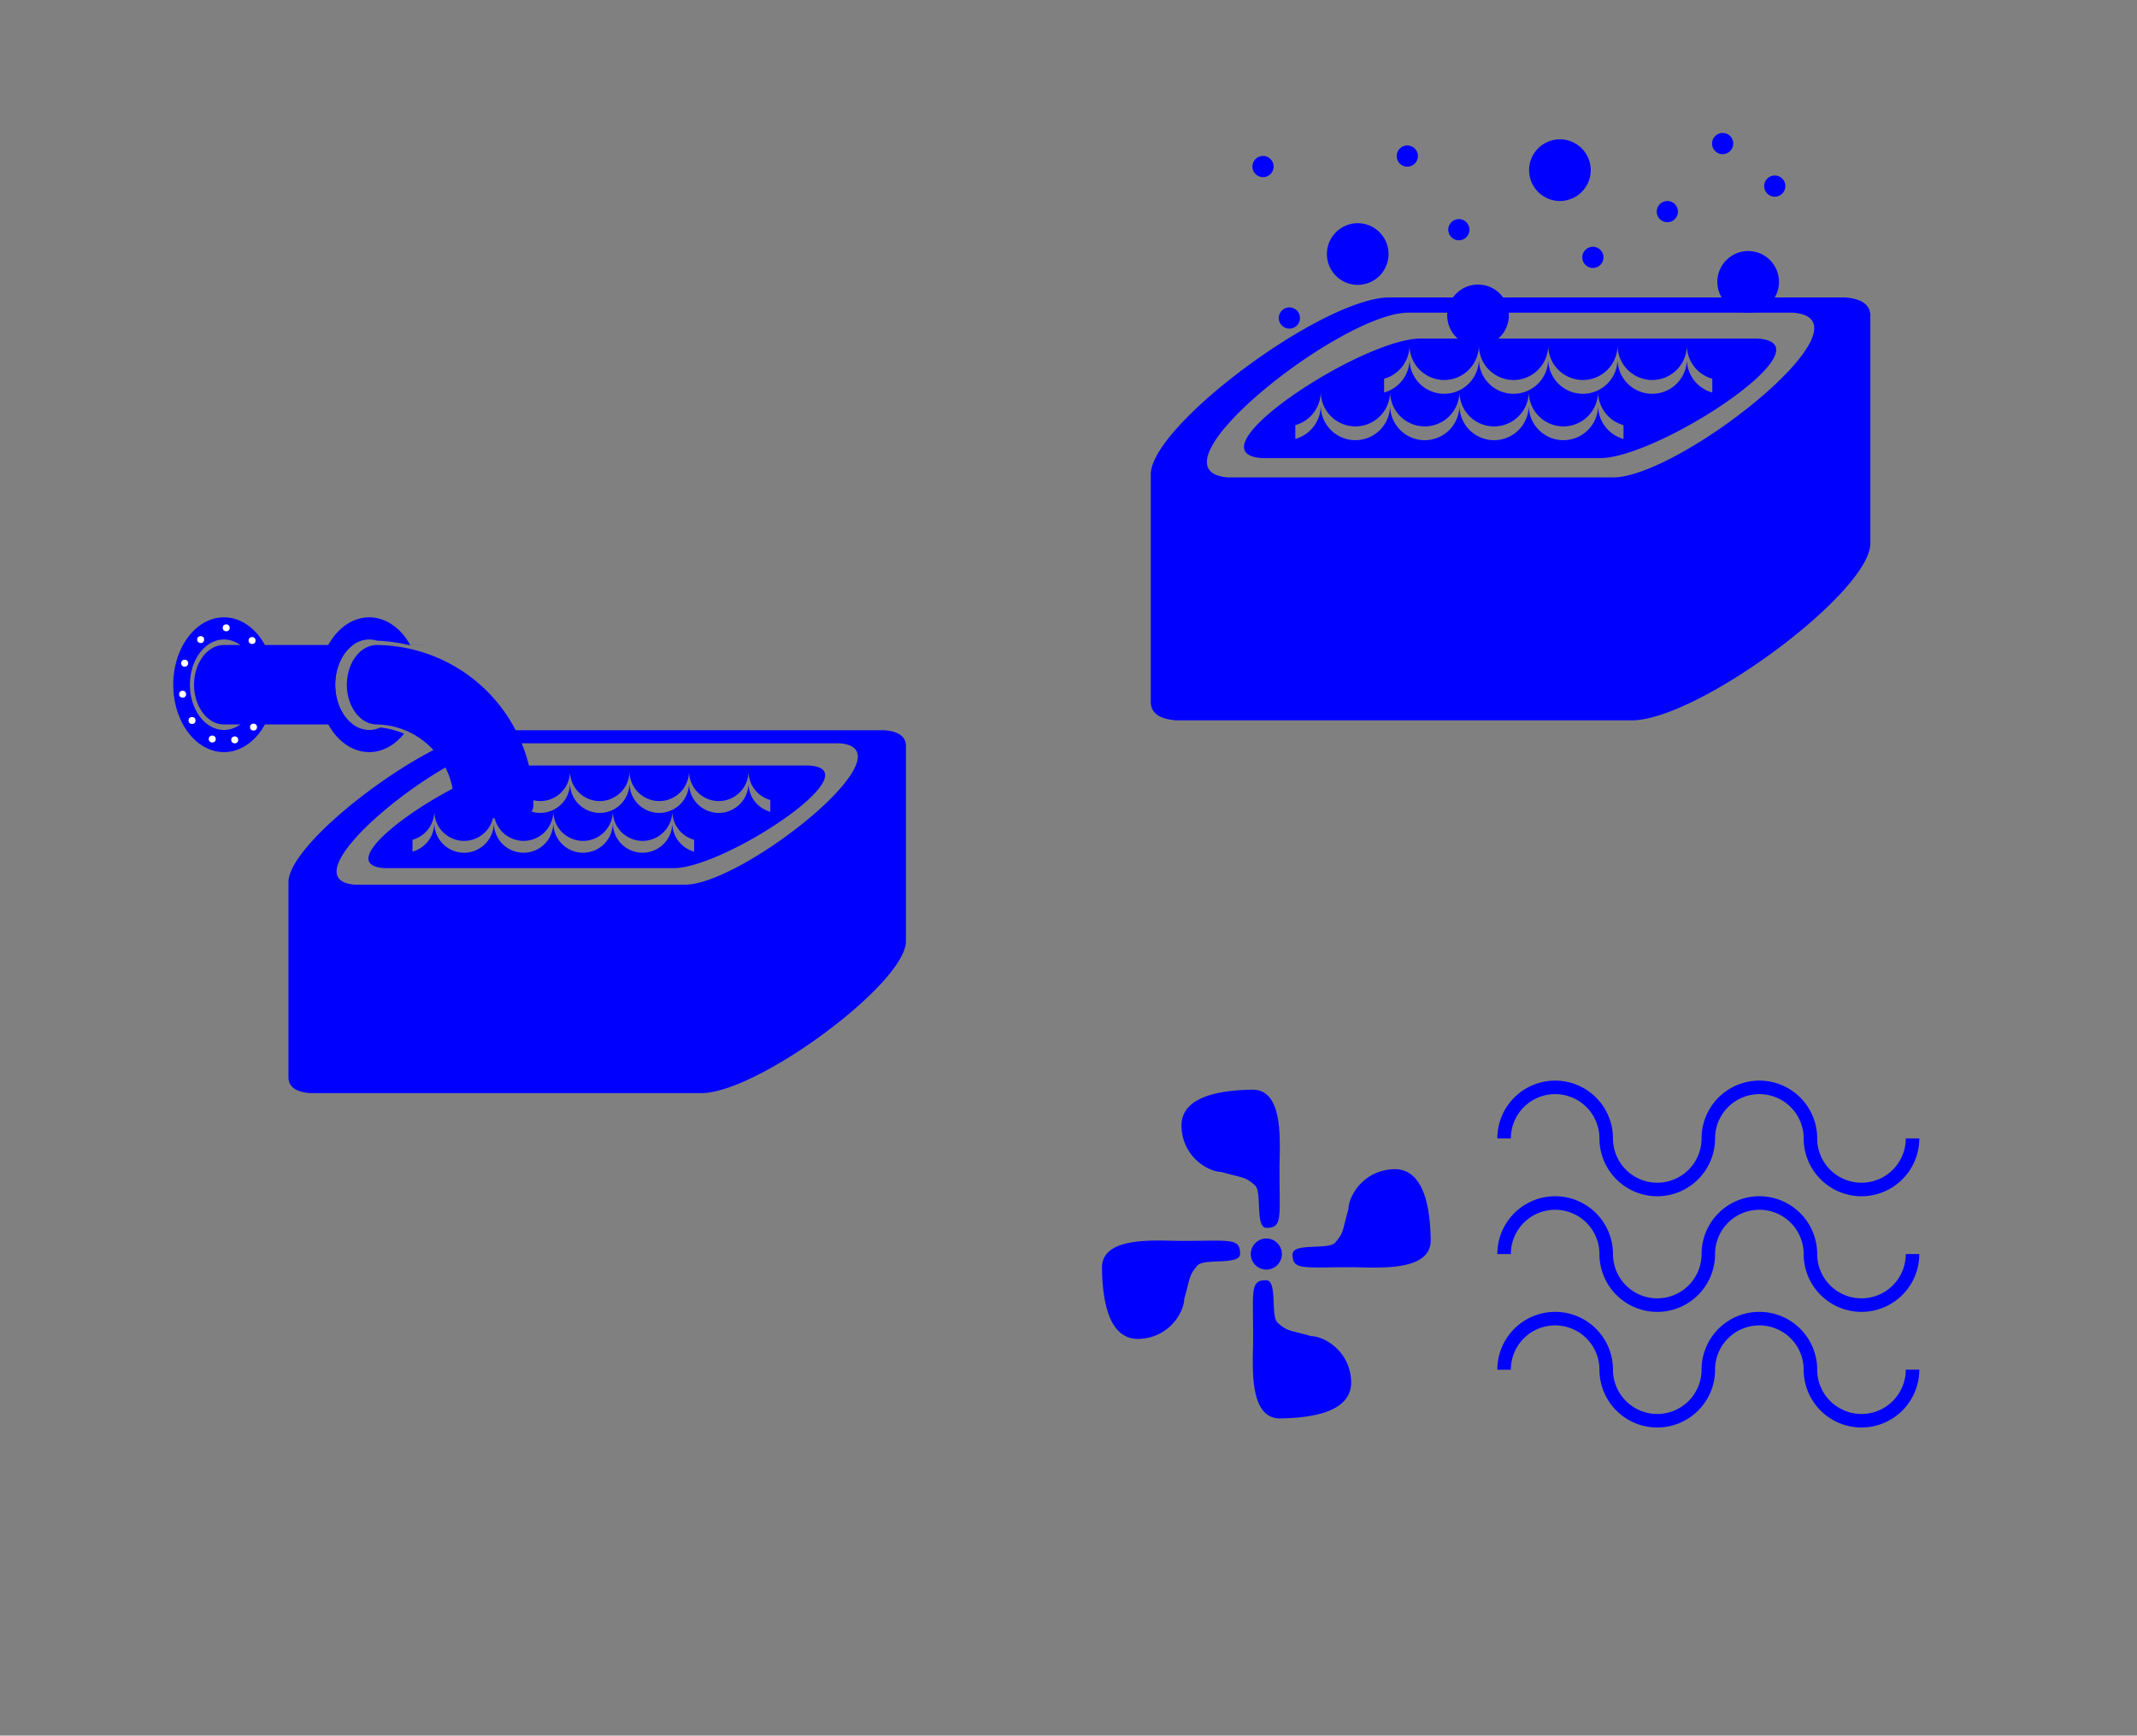 <?xml version="1.0" encoding="UTF-8" standalone="no"?>
<svg
   xmlns:dc="http://purl.org/dc/elements/1.1/"
   xmlns:cc="http://creativecommons.org/ns#"
   xmlns:rdf="http://www.w3.org/1999/02/22-rdf-syntax-ns#"
   xmlns:svg="http://www.w3.org/2000/svg"
   xmlns="http://www.w3.org/2000/svg"
   xmlns:sodipodi="http://sodipodi.sourceforge.net/DTD/sodipodi-0.dtd"
   xmlns:inkscape="http://www.inkscape.org/namespaces/inkscape"
   id="svg8"
   version="1.1"
   viewBox="0 0 173.302 140.758"
   height="532"
   width="655"
   sodipodi:docname="SezioneLavaggioL.svg"
   inkscape:version="0.92.2 (5c3e80d, 2017-08-06)">
  <rect x="0" y="0" width="173.302" height="140.758" fill="#808080" stroke="none"/>
  <sodipodi:namedview
     pagecolor="#ffffff"
     bordercolor="#666666"
     borderopacity="1"
     objecttolerance="10"
     gridtolerance="10"
     guidetolerance="10"
     inkscape:pageopacity="0"
     inkscape:pageshadow="2"
     inkscape:window-width="1920"
     inkscape:window-height="1003"
     id="namedview839"
     showgrid="false"
     inkscape:zoom="0.70710678"
     inkscape:cx="627.61959"
     inkscape:cy="269.77192"
     inkscape:window-x="-9"
     inkscape:window-y="-9"
     inkscape:window-maximized="1"
     inkscape:current-layer="svg8" />
  <defs
     id="defs2" />
  <g
     transform="matrix(1.119,0,0,1.119,11.305,-141.127)"
     id="g5361">
    <path
       inkscape:connector-curvature="0"
       style="opacity:1;fill:#0000ff;fill-opacity:1;fill-rule:nonzero;stroke:none;stroke-width:1.265;stroke-linecap:round;stroke-linejoin:round;stroke-miterlimit:4;stroke-dasharray:none;stroke-opacity:1;paint-order:markers fill stroke"
       d="m 25.548,179.043 c -4.18,0.126 -14.739,7.986 -14.744,10.998 h -6.64e-4 v 14.246 h 0.003 c 0.04,0.588 0.514,0.975 1.562,1.056 h 28.44 c 4.128,-0.125 14.48,-7.794 14.739,-10.884 h 0.006 v -14.435 h -0.011 c -0.074,-0.546 -0.551,-0.903 -1.554,-0.981 z m 1.19,0.947 H 50.743 c 5.318,0.414 -6.852,10.117 -11.124,10.246 H 15.614 c -5.318,-0.414 6.852,-10.117 11.124,-10.246 z m 0.767,1.611 c -3.744,0.094 -14.408,7.136 -9.748,7.437 H 38.793 c 3.744,-0.094 14.408,-7.136 9.748,-7.437 z m -0.61,0.419 a 2.156,2.156 0 0 0 2.156,2.156 2.156,2.156 0 0 0 2.156,-2.156 2.156,2.156 0 0 0 2.156,2.156 2.156,2.156 0 0 0 2.156,-2.156 2.156,2.156 0 0 0 2.156,2.156 2.156,2.156 0 0 0 2.156,-2.156 2.156,2.156 0 0 0 2.156,2.156 2.156,2.156 0 0 0 2.156,-2.154 2.156,2.156 0 0 0 1.581,2.076 v 0.858 a 2.156,2.156 0 0 1 -1.581,-2.076 2.156,2.156 0 0 1 -2.156,2.154 2.156,2.156 0 0 1 -2.156,-2.156 2.156,2.156 0 0 1 -2.156,2.156 2.156,2.156 0 0 1 -2.156,-2.156 2.156,2.156 0 0 1 -2.156,2.156 2.156,2.156 0 0 1 -2.156,-2.156 2.156,2.156 0 0 1 -2.156,2.156 2.156,2.156 0 0 1 -2.156,-2.156 2.156,2.156 0 0 1 -1.581,2.076 v -0.858 a 2.156,2.156 0 0 0 1.581,-2.076 z m -5.522,2.886 a 2.156,2.156 0 0 0 2.156,2.156 2.156,2.156 0 0 0 2.156,-2.156 2.156,2.156 0 0 0 2.156,2.156 2.156,2.156 0 0 0 2.156,-2.156 2.156,2.156 0 0 0 2.156,2.156 2.156,2.156 0 0 0 2.156,-2.156 2.156,2.156 0 0 0 2.156,2.156 2.156,2.156 0 0 0 2.156,-2.154 2.156,2.156 0 0 0 1.581,2.076 v 0.858 a 2.156,2.156 0 0 1 -1.581,-2.076 2.156,2.156 0 0 1 -2.156,2.154 2.156,2.156 0 0 1 -2.156,-2.156 2.156,2.156 0 0 1 -2.156,2.156 2.156,2.156 0 0 1 -2.156,-2.156 2.156,2.156 0 0 1 -2.156,2.156 2.156,2.156 0 0 1 -2.156,-2.156 2.156,2.156 0 0 1 -2.156,2.156 2.156,2.156 0 0 1 -2.156,-2.156 2.156,2.156 0 0 1 -1.581,2.076 V 186.982 a 2.156,2.156 0 0 0 1.581,-2.076 z"
       id="path5307" />
    <g
       id="g5359"
       transform="matrix(0.225,0,0,0.225,46.592,139.24)">
      <path
         inkscape:connector-curvature="0"
         style="opacity:1;fill:#0000ff;fill-opacity:1;fill-rule:nonzero;stroke:none;stroke-width:2.667;stroke-linecap:round;stroke-linejoin:round;stroke-miterlimit:4;stroke-dasharray:none;stroke-opacity:1;paint-order:markers fill stroke"
         d="m -131.057,149.447 v 0.028 a 9.628,12.796 0 0 0 -9.198,12.768 9.628,12.796 0 0 0 9.198,12.776 v 0.02 a 25.268,25.268 0 0 1 25.268,25.268 h 0.058 a 4.271,4.271 0 0 0 -0.058,0.671 4.271,4.271 0 0 0 4.272,4.272 4.271,4.271 0 0 0 4.272,-4.272 4.271,4.271 0 0 0 -0.056,-0.671 h 0.114 a 4.271,4.271 0 0 0 -0.058,0.671 4.271,4.271 0 0 0 4.272,4.272 4.271,4.271 0 0 0 4.271,-4.272 4.271,4.271 0 0 0 -0.055,-0.671 h 0.114 a 4.271,4.271 0 0 0 -0.058,0.671 4.271,4.271 0 0 0 4.272,4.272 4.271,4.271 0 0 0 4.272,-4.272 4.271,4.271 0 0 0 -0.055,-0.671 h 0.055 a 50.897,50.879 0 0 0 -50.53,-50.847 h 16.037 v -0.013 h -15.974 a 9.628,12.796 0 0 0 -0.149,0.01 50.897,50.879 0 0 0 -0.281,-0.01 z"
         id="path5309" />
      <path
         inkscape:connector-curvature="0"
         style="opacity:1;fill:#0000ff;fill-opacity:1;fill-rule:nonzero;stroke:none;stroke-width:4.524;stroke-linecap:round;stroke-linejoin:round;stroke-miterlimit:4;stroke-dasharray:none;stroke-opacity:1;paint-order:markers fill stroke"
         d="m -179.84,140.535 a 16.333,21.708 0 0 0 -16.333,21.708 16.333,21.708 0 0 0 16.333,21.708 16.333,21.708 0 0 0 16.333,-21.708 16.333,21.708 0 0 0 -16.333,-21.708 z m 0,7.134 a 10.965,14.574 0 0 1 10.965,14.574 10.965,14.574 0 0 1 -10.965,14.574 10.965,14.574 0 0 1 -10.965,-14.574 10.965,14.574 0 0 1 10.965,-14.574 z"
         id="path5311" />
      <path
         inkscape:connector-curvature="0"
         style="opacity:1;fill:#0000ff;fill-opacity:1;fill-rule:nonzero;stroke:none;stroke-width:2.667;stroke-linecap:round;stroke-linejoin:round;stroke-miterlimit:4;stroke-dasharray:none;stroke-opacity:1;paint-order:markers fill stroke"
         d="m -139.219,174.279 a 10.965,14.574 0 0 0 0.924,0.753 10.965,14.574 0 0 0 0.01,0.006 10.965,14.574 0 0 1 -0.934,-0.76 z"
         id="path5313" />
      <path
         inkscape:connector-curvature="0"
         style="opacity:1;fill:#0000ff;fill-opacity:1;fill-rule:nonzero;stroke:none;stroke-width:2.667;stroke-linecap:round;stroke-linejoin:round;stroke-miterlimit:4;stroke-dasharray:none;stroke-opacity:1;paint-order:markers fill stroke"
         d="m -140.092,173.399 a 10.965,14.574 0 0 0 0.864,0.872 10.965,14.574 0 0 0 0.01,0.008 10.965,14.574 0 0 1 -0.873,-0.88 z"
         id="path5315" />
      <path
         inkscape:connector-curvature="0"
         style="opacity:1;fill:#0000ff;fill-opacity:1;fill-rule:nonzero;stroke:none;stroke-width:2.667;stroke-linecap:round;stroke-linejoin:round;stroke-miterlimit:4;stroke-dasharray:none;stroke-opacity:1;paint-order:markers fill stroke"
         d="m -140.862,172.448 a 10.965,14.574 0 0 0 0.761,0.942 10.965,14.574 0 0 0 0.009,0.009 10.965,14.574 0 0 1 -0.77,-0.951 z"
         id="path5317" />
      <path
         inkscape:connector-curvature="0"
         style="opacity:1;fill:#0000ff;fill-opacity:1;fill-rule:nonzero;stroke:none;stroke-width:2.667;stroke-linecap:round;stroke-linejoin:round;stroke-miterlimit:4;stroke-dasharray:none;stroke-opacity:1;paint-order:markers fill stroke"
         d="m -141.503,171.488 a 10.965,14.574 0 0 0 0.6,0.908 10.965,14.574 0 0 0 0.008,0.01 10.965,14.574 0 0 1 -0.608,-0.918 z"
         id="path5319" />
      <path
         inkscape:connector-curvature="0"
         style="opacity:1;fill:#0000ff;fill-opacity:1;fill-rule:nonzero;stroke:none;stroke-width:2.667;stroke-linecap:round;stroke-linejoin:round;stroke-miterlimit:4;stroke-dasharray:none;stroke-opacity:1;paint-order:markers fill stroke"
         d="m -142.068,170.482 a 10.965,14.574 0 0 0 0.441,0.82 10.965,14.574 0 0 0 0.006,0.009 10.965,14.574 0 0 1 -0.448,-0.829 z"
         id="path5321" />
      <path
         inkscape:connector-curvature="0"
         style="opacity:1;fill:#0000ff;fill-opacity:1;fill-rule:nonzero;stroke:none;stroke-width:2.667;stroke-linecap:round;stroke-linejoin:round;stroke-miterlimit:4;stroke-dasharray:none;stroke-opacity:1;paint-order:markers fill stroke"
         d="m -142.804,168.866 a 10.965,14.574 0 0 0 0.54,1.251 10.965,14.574 0 0 0 0.004,0.008 10.965,14.574 0 0 1 -0.544,-1.258 z"
         id="path5323" />
      <path
         inkscape:connector-curvature="0"
         style="opacity:1;fill:#0000ff;fill-opacity:1;fill-rule:nonzero;stroke:none;stroke-width:2.667;stroke-linecap:round;stroke-linejoin:round;stroke-miterlimit:4;stroke-dasharray:none;stroke-opacity:1;paint-order:markers fill stroke"
         d="m -143.12,167.931 a 10.965,14.574 0 0 0 0.311,0.922 10.965,14.574 0 0 0 0.006,0.013 10.965,14.574 0 0 1 -0.316,-0.935 z"
         id="path5325" />
      <path
         inkscape:connector-curvature="0"
         style="opacity:1;fill:#0000ff;fill-opacity:1;fill-rule:nonzero;stroke:none;stroke-width:2.667;stroke-linecap:round;stroke-linejoin:round;stroke-miterlimit:4;stroke-dasharray:none;stroke-opacity:1;paint-order:markers fill stroke"
         d="m -143.47,166.676 a 10.965,14.574 0 0 0 0.212,0.848 10.965,14.574 0 0 0 0.003,0.007 10.965,14.574 0 0 1 -0.215,-0.855 z"
         id="path5327" />
      <path
         inkscape:connector-curvature="0"
         style="opacity:1;fill:#0000ff;fill-opacity:1;fill-rule:nonzero;stroke:none;stroke-width:2.667;stroke-linecap:round;stroke-linejoin:round;stroke-miterlimit:4;stroke-dasharray:none;stroke-opacity:1;paint-order:markers fill stroke"
         d="m -143.761,165.208 a 10.965,14.574 0 0 0 0.158,0.934 10.965,14.574 0 0 0 0.002,0.009 10.965,14.574 0 0 1 -0.16,-0.943 z"
         id="path5329" />
      <path
         inkscape:connector-curvature="0"
         style="opacity:1;fill:#0000ff;fill-opacity:1;fill-rule:nonzero;stroke:none;stroke-width:2.667;stroke-linecap:round;stroke-linejoin:round;stroke-miterlimit:4;stroke-dasharray:none;stroke-opacity:1;paint-order:markers fill stroke"
         d="m -143.937,163.695 a 10.965,14.574 0 0 0 0.094,1.025 10.965,14.574 0 0 0 0.002,0.01 10.965,14.574 0 0 1 -0.096,-1.035 z"
         id="path5331" />
      <path
         inkscape:connector-curvature="0"
         style="opacity:1;fill:#0000ff;fill-opacity:1;fill-rule:nonzero;stroke:none;stroke-width:2.667;stroke-linecap:round;stroke-linejoin:round;stroke-miterlimit:4;stroke-dasharray:none;stroke-opacity:1;paint-order:markers fill stroke"
         d="m -144.002,162.243 a 10.965,14.574 0 0 0 0.027,1.031 10.965,14.574 0 0 0 0.001,0.01 10.965,14.574 0 0 1 -0.028,-1.041 z"
         id="path5333" />
      <path
         inkscape:connector-curvature="0"
         style="opacity:1;fill:#0000ff;fill-opacity:1;fill-rule:nonzero;stroke:none;stroke-width:2.667;stroke-linecap:round;stroke-linejoin:round;stroke-miterlimit:4;stroke-dasharray:none;stroke-opacity:1;paint-order:markers fill stroke"
         d="m -138.282,149.462 a 10.965,14.574 0 0 0 -0.68,0.518 10.965,14.574 0 0 0 -0.891,0.847 10.965,14.574 0 0 0 -0.823,0.961 10.965,14.574 0 0 0 -0.747,1.066 10.965,14.574 0 0 0 -0.664,1.16 10.965,14.574 0 0 0 -0.573,1.242 10.965,14.574 0 0 0 -0.477,1.312 10.965,14.574 0 0 0 -0.376,1.368 10.965,14.574 0 0 0 -0.271,1.411 10.965,14.574 0 0 0 -0.164,1.441 10.965,14.574 0 0 0 -0.055,1.455 10.965,14.574 0 0 1 5.72,-12.781 z"
         id="path5335" />
      <path
         inkscape:connector-curvature="0"
         style="opacity:1;fill:#0000ff;fill-opacity:1;fill-rule:nonzero;stroke:none;stroke-width:2.667;stroke-linecap:round;stroke-linejoin:round;stroke-miterlimit:4;stroke-dasharray:none;stroke-opacity:1;paint-order:markers fill stroke"
         d="m -138.263,149.447 h -41.576 a 9.628,12.796 0 0 0 -9.628,12.796 9.628,12.796 0 0 0 9.628,12.796 h 41.556 a 10.965,14.574 0 0 1 -5.2e-4,-5.3e-4 10.965,14.574 0 0 1 -0.01,-0.006 10.965,14.574 0 0 1 -0.924,-0.753 10.965,14.574 0 0 1 -0.01,-0.008 10.965,14.574 0 0 1 -0.864,-0.872 10.965,14.574 0 0 1 -0.009,-0.009 10.965,14.574 0 0 1 -0.761,-0.942 10.965,14.574 0 0 1 -0.034,-0.042 10.965,14.574 0 0 1 -0.008,-0.01 10.965,14.574 0 0 1 -0.6,-0.908 10.965,14.574 0 0 1 -0.117,-0.177 10.965,14.574 0 0 1 -0.006,-0.009 10.965,14.574 0 0 1 -0.441,-0.82 10.965,14.574 0 0 1 -0.192,-0.357 10.965,14.574 0 0 1 -0.004,-0.008 10.965,14.574 0 0 1 -0.54,-1.251 10.965,14.574 0 0 1 -0.006,-0.013 10.965,14.574 0 0 1 -0.311,-0.922 10.965,14.574 0 0 1 -0.134,-0.4 10.965,14.574 0 0 1 -0.003,-0.007 10.965,14.574 0 0 1 -0.212,-0.848 10.965,14.574 0 0 1 -0.131,-0.525 10.965,14.574 0 0 1 -0.002,-0.009 10.965,14.574 0 0 1 -0.158,-0.934 10.965,14.574 0 0 1 -0.081,-0.478 10.965,14.574 0 0 1 -0.002,-0.01 10.965,14.574 0 0 1 -0.094,-1.025 10.965,14.574 0 0 1 -0.037,-0.411 10.965,14.574 0 0 1 -0.001,-0.01 10.965,14.574 0 0 1 -0.027,-1.031 10.965,14.574 0 0 1 0.055,-1.455 10.965,14.574 0 0 1 0.164,-1.441 10.965,14.574 0 0 1 0.271,-1.411 10.965,14.574 0 0 1 0.376,-1.368 10.965,14.574 0 0 1 0.477,-1.312 10.965,14.574 0 0 1 0.573,-1.242 10.965,14.574 0 0 1 0.664,-1.16 10.965,14.574 0 0 1 0.747,-1.066 10.965,14.574 0 0 1 0.823,-0.961 10.965,14.574 0 0 1 0.891,-0.847 10.965,14.574 0 0 1 0.68,-0.518 10.965,14.574 0 0 1 0.019,-0.015 z"
         id="path5337" />
      <path
         inkscape:connector-curvature="0"
         style="opacity:1;fill:#0000ff;fill-opacity:1;fill-rule:nonzero;stroke:none;stroke-width:4.524;stroke-linecap:round;stroke-linejoin:round;stroke-miterlimit:4;stroke-dasharray:none;stroke-opacity:1;paint-order:markers fill stroke"
         d="m -133.037,140.535 a 16.333,21.708 0 0 0 -16.333,21.708 16.333,21.708 0 0 0 16.333,21.708 16.333,21.708 0 0 0 11.207,-5.952 27.493,27.493 0 0 0 -7.667,-1.981 10.965,14.574 0 0 1 -3.539,0.799 10.965,14.574 0 0 1 -10.965,-14.574 10.965,14.574 0 0 1 10.965,-14.574 10.965,14.574 0 0 1 2.284,0.326 h 10.024 a 16.333,21.708 0 0 0 -12.308,-7.46 z m 2.325,7.474 a 10.965,14.574 0 0 1 0.178,0.06 55.379,55.359 0 0 1 10.728,1.48 16.333,21.708 0 0 0 -0.913,-1.54 z"
         id="path5339" />
      <circle
         style="opacity:1;fill:#ffffff;fill-opacity:1;fill-rule:nonzero;stroke:none;stroke-width:4;stroke-linecap:round;stroke-linejoin:round;stroke-miterlimit:4;stroke-dasharray:none;stroke-opacity:1;paint-order:markers fill stroke"
         id="circle5341"
         cx="-179.112"
         cy="143.909"
         r="1.124" />
      <circle
         r="1.124"
         cy="147.7"
         cx="-187.346"
         id="circle5343"
         style="opacity:1;fill:#ffffff;fill-opacity:1;fill-rule:nonzero;stroke:none;stroke-width:4;stroke-linecap:round;stroke-linejoin:round;stroke-miterlimit:4;stroke-dasharray:none;stroke-opacity:1;paint-order:markers fill stroke" />
      <circle
         style="opacity:1;fill:#ffffff;fill-opacity:1;fill-rule:nonzero;stroke:none;stroke-width:4;stroke-linecap:round;stroke-linejoin:round;stroke-miterlimit:4;stroke-dasharray:none;stroke-opacity:1;paint-order:markers fill stroke"
         id="circle5345"
         cx="-192.496"
         cy="155.308"
         r="1.124" />
      <circle
         r="1.124"
         cy="165.301"
         cx="-193.157"
         id="circle5347"
         style="opacity:1;fill:#ffffff;fill-opacity:1;fill-rule:nonzero;stroke:none;stroke-width:4;stroke-linecap:round;stroke-linejoin:round;stroke-miterlimit:4;stroke-dasharray:none;stroke-opacity:1;paint-order:markers fill stroke" />
      <circle
         style="opacity:1;fill:#ffffff;fill-opacity:1;fill-rule:nonzero;stroke:none;stroke-width:4;stroke-linecap:round;stroke-linejoin:round;stroke-miterlimit:4;stroke-dasharray:none;stroke-opacity:1;paint-order:markers fill stroke"
         id="circle5349"
         cx="-190.121"
         cy="173.761"
         r="1.124" />
      <circle
         r="1.124"
         cy="179.737"
         cx="-183.607"
         id="circle5351"
         style="opacity:1;fill:#ffffff;fill-opacity:1;fill-rule:nonzero;stroke:none;stroke-width:4;stroke-linecap:round;stroke-linejoin:round;stroke-miterlimit:4;stroke-dasharray:none;stroke-opacity:1;paint-order:markers fill stroke" />
      <circle
         style="opacity:1;fill:#ffffff;fill-opacity:1;fill-rule:nonzero;stroke:none;stroke-width:4;stroke-linecap:round;stroke-linejoin:round;stroke-miterlimit:4;stroke-dasharray:none;stroke-opacity:1;paint-order:markers fill stroke"
         id="circle5353"
         cx="-176.37"
         cy="180.008"
         r="1.124" />
      <circle
         r="1.124"
         cy="148.01"
         cx="-170.777"
         id="circle5355"
         style="opacity:1;fill:#ffffff;fill-opacity:1;fill-rule:nonzero;stroke:none;stroke-width:4;stroke-linecap:round;stroke-linejoin:round;stroke-miterlimit:4;stroke-dasharray:none;stroke-opacity:1;paint-order:markers fill stroke" />
      <circle
         style="opacity:1;fill:#ffffff;fill-opacity:1;fill-rule:nonzero;stroke:none;stroke-width:4;stroke-linecap:round;stroke-linejoin:round;stroke-miterlimit:4;stroke-dasharray:none;stroke-opacity:1;paint-order:markers fill stroke"
         id="circle5357"
         cx="-170.316"
         cy="175.898"
         r="1.124" />
    </g>
  </g>
  <g
     transform="matrix(1.304,0,0,1.304,83.721,-260.41)"
     id="g5389">
    <path
       inkscape:connector-curvature="0"
       id="path5363"
       d="m 22.109,218.201 c -4.18,0.126 -14.739,7.986 -14.744,10.998 h -6.64e-4 V 243.445 h 0.003 c 0.04,0.588 0.514,0.975 1.562,1.056 H 37.369 c 4.128,-0.125 14.48,-7.794 14.739,-10.884 h 0.006 v -14.435 h -0.011 c -0.074,-0.546 -0.551,-0.903 -1.554,-0.981 z m 1.19,0.947 h 24.005 c 5.318,0.414 -6.852,10.117 -11.124,10.246 H 12.175 c -5.318,-0.414 6.852,-10.117 11.124,-10.246 z m 0.767,1.611 c -3.744,0.094 -14.408,7.136 -9.748,7.437 h 21.035 c 3.744,-0.094 14.408,-7.136 9.748,-7.437 z m -0.61,0.419 a 2.156,2.156 0 0 0 2.156,2.156 2.156,2.156 0 0 0 2.156,-2.156 2.156,2.156 0 0 0 2.156,2.156 2.156,2.156 0 0 0 2.156,-2.156 2.156,2.156 0 0 0 2.156,2.156 2.156,2.156 0 0 0 2.156,-2.156 2.156,2.156 0 0 0 2.156,2.156 2.156,2.156 0 0 0 2.156,-2.154 2.156,2.156 0 0 0 1.581,2.076 v 0.858 a 2.156,2.156 0 0 1 -1.581,-2.076 2.156,2.156 0 0 1 -2.156,2.154 2.156,2.156 0 0 1 -2.156,-2.156 2.156,2.156 0 0 1 -2.156,2.156 2.156,2.156 0 0 1 -2.156,-2.156 2.156,2.156 0 0 1 -2.156,2.156 2.156,2.156 0 0 1 -2.156,-2.156 2.156,2.156 0 0 1 -2.156,2.156 2.156,2.156 0 0 1 -2.156,-2.156 2.156,2.156 0 0 1 -1.581,2.076 v -0.858 a 2.156,2.156 0 0 0 1.581,-2.076 z m -5.522,2.886 a 2.156,2.156 0 0 0 2.156,2.156 2.156,2.156 0 0 0 2.156,-2.156 2.156,2.156 0 0 0 2.156,2.156 2.156,2.156 0 0 0 2.156,-2.156 2.156,2.156 0 0 0 2.156,2.156 2.156,2.156 0 0 0 2.156,-2.156 2.156,2.156 0 0 0 2.156,2.156 2.156,2.156 0 0 0 2.156,-2.154 2.156,2.156 0 0 0 1.581,2.076 v 0.858 a 2.156,2.156 0 0 1 -1.581,-2.076 2.156,2.156 0 0 1 -2.156,2.154 2.156,2.156 0 0 1 -2.156,-2.156 2.156,2.156 0 0 1 -2.156,2.156 2.156,2.156 0 0 1 -2.156,-2.156 2.156,2.156 0 0 1 -2.156,2.156 2.156,2.156 0 0 1 -2.156,-2.156 2.156,2.156 0 0 1 -2.156,2.156 2.156,2.156 0 0 1 -2.156,-2.156 2.156,2.156 0 0 1 -1.581,2.076 v -0.858 a 2.156,2.156 0 0 0 1.581,-2.076 z"
       style="opacity:1;fill:#0000ff;fill-opacity:1;fill-rule:nonzero;stroke:none;stroke-width:1.265;stroke-linecap:round;stroke-linejoin:round;stroke-miterlimit:4;stroke-dasharray:none;stroke-opacity:1;paint-order:markers fill stroke" />
    <circle
       style="opacity:1;fill:#0000ff;fill-opacity:1;fill-rule:nonzero;stroke:none;stroke-width:4;stroke-linecap:round;stroke-linejoin:round;stroke-miterlimit:4;stroke-dasharray:none;stroke-opacity:1;paint-order:markers fill stroke"
       id="circle5365"
       cx="27.715"
       cy="219.315"
       r="1.918" />
    <circle
       style="opacity:1;fill:#0000ff;fill-opacity:1;fill-rule:nonzero;stroke:none;stroke-width:4;stroke-linecap:round;stroke-linejoin:round;stroke-miterlimit:4;stroke-dasharray:none;stroke-opacity:1;paint-order:markers fill stroke"
       id="circle5367"
       cx="44.516"
       cy="217.231"
       r="1.918" />
    <circle
       r="0.661"
       cy="215.707"
       cx="34.859"
       id="circle5369"
       style="opacity:1;fill:#0000ff;fill-opacity:1;fill-rule:nonzero;stroke:none;stroke-width:1.379;stroke-linecap:round;stroke-linejoin:round;stroke-miterlimit:4;stroke-dasharray:none;stroke-opacity:1;paint-order:markers fill stroke" />
    <circle
       style="opacity:1;fill:#0000ff;fill-opacity:1;fill-rule:nonzero;stroke:none;stroke-width:1.379;stroke-linecap:round;stroke-linejoin:round;stroke-miterlimit:4;stroke-dasharray:none;stroke-opacity:1;paint-order:markers fill stroke"
       id="circle5371"
       cx="23.317"
       cy="209.407"
       r="0.661" />
    <circle
       r="1.918"
       cy="210.283"
       cx="32.808"
       id="circle5373"
       style="opacity:1;fill:#0000ff;fill-opacity:1;fill-rule:nonzero;stroke:none;stroke-width:4;stroke-linecap:round;stroke-linejoin:round;stroke-miterlimit:4;stroke-dasharray:none;stroke-opacity:1;paint-order:markers fill stroke" />
    <circle
       style="opacity:1;fill:#0000ff;fill-opacity:1;fill-rule:nonzero;stroke:none;stroke-width:1.379;stroke-linecap:round;stroke-linejoin:round;stroke-miterlimit:4;stroke-dasharray:none;stroke-opacity:1;paint-order:markers fill stroke"
       id="circle5375"
       cx="15.984"
       cy="219.479"
       r="0.661" />
    <circle
       style="opacity:1;fill:#0000ff;fill-opacity:1;fill-rule:nonzero;stroke:none;stroke-width:1.379;stroke-linecap:round;stroke-linejoin:round;stroke-miterlimit:4;stroke-dasharray:none;stroke-opacity:1;paint-order:markers fill stroke"
       id="circle5377"
       cx="26.524"
       cy="213.987"
       r="0.661" />
    <circle
       r="0.661"
       cy="210.059"
       cx="14.344"
       id="circle5379"
       style="opacity:1;fill:#0000ff;fill-opacity:1;fill-rule:nonzero;stroke:none;stroke-width:1.379;stroke-linecap:round;stroke-linejoin:round;stroke-miterlimit:4;stroke-dasharray:none;stroke-opacity:1;paint-order:markers fill stroke" />
    <circle
       style="opacity:1;fill:#0000ff;fill-opacity:1;fill-rule:nonzero;stroke:none;stroke-width:1.379;stroke-linecap:round;stroke-linejoin:round;stroke-miterlimit:4;stroke-dasharray:none;stroke-opacity:1;paint-order:markers fill stroke"
       id="circle5381"
       cx="39.489"
       cy="212.862"
       r="0.661" />
    <circle
       r="0.661"
       cy="208.629"
       cx="42.929"
       id="circle5383"
       style="opacity:1;fill:#0000ff;fill-opacity:1;fill-rule:nonzero;stroke:none;stroke-width:1.379;stroke-linecap:round;stroke-linejoin:round;stroke-miterlimit:4;stroke-dasharray:none;stroke-opacity:1;paint-order:markers fill stroke" />
    <circle
       style="opacity:1;fill:#0000ff;fill-opacity:1;fill-rule:nonzero;stroke:none;stroke-width:4;stroke-linecap:round;stroke-linejoin:round;stroke-miterlimit:4;stroke-dasharray:none;stroke-opacity:1;paint-order:markers fill stroke"
       id="circle5385"
       cx="20.234"
       cy="215.5"
       r="1.918" />
    <circle
       style="opacity:1;fill:#0000ff;fill-opacity:1;fill-rule:nonzero;stroke:none;stroke-width:1.379;stroke-linecap:round;stroke-linejoin:round;stroke-miterlimit:4;stroke-dasharray:none;stroke-opacity:1;paint-order:markers fill stroke"
       id="circle5387"
       cx="46.17"
       cy="211.275"
       r="0.661" />
  </g>
  <path
     inkscape:connector-curvature="0"
     id="path5391"
     d="m 126.116,87.638 a 4.689,4.689 0 0 0 -4.689,4.689 h 1.097 a 3.592,3.592 0 0 1 3.592,-3.592 3.592,3.592 0 0 1 3.592,3.592 4.689,4.689 0 0 0 4.689,4.689 4.689,4.689 0 0 0 4.689,-4.689 3.592,3.592 0 0 1 0.018,-0.359 3.592,3.592 0 0 1 3.574,-3.233 3.592,3.592 0 0 1 3.592,3.592 4.689,4.689 0 0 0 4.357,4.677 4.689,4.689 0 0 0 0.332,0.011 4.689,4.689 0 0 0 4.689,-4.689 h -1.097 a 3.592,3.592 0 0 1 -3.592,3.592 3.592,3.592 0 0 1 -3.592,-3.592 4.689,4.689 0 0 0 -4.689,-4.689 4.689,4.689 0 0 0 -4.677,4.357 4.689,4.689 0 0 0 -0.011,0.332 3.592,3.592 0 0 1 -3.592,3.592 3.592,3.592 0 0 1 -3.592,-3.592 4.689,4.689 0 0 0 -4.689,-4.689 z m -24.488,0.736 c -4.314,0.048 -5.817,1.273 -5.817,2.921 0.049,2.569 2.228,3.751 3.246,3.751 1.686,0.495 1.893,0.346 2.713,1.082 0.608,0.546 -0.011,3.412 0.93,3.453 1.32,0 1.063,-0.771 1.063,-4.73 0,-2.005 0.435,-6.429 -2.135,-6.477 z m 11.476,6.447 c -2.569,0.049 -3.751,2.228 -3.751,3.246 -0.495,1.686 -0.346,1.893 -1.082,2.713 -0.546,0.608 -3.412,-0.01 -3.453,0.93 0,1.32 0.771,1.063 4.73,1.063 2.005,0 6.429,0.435 6.477,-2.135 -0.049,-4.314 -1.273,-5.817 -2.921,-5.817 z m 13.012,2.195 a 4.689,4.689 0 0 0 -4.689,4.689 h 1.097 a 3.592,3.592 0 0 1 3.592,-3.592 3.592,3.592 0 0 1 3.592,3.592 4.689,4.689 0 0 0 4.689,4.689 4.689,4.689 0 0 0 4.689,-4.689 3.592,3.592 0 0 1 0.018,-0.359 3.592,3.592 0 0 1 3.574,-3.233 3.592,3.592 0 0 1 3.592,3.592 4.689,4.689 0 0 0 4.357,4.677 4.689,4.689 0 0 0 0.332,0.011 4.689,4.689 0 0 0 4.689,-4.689 h -1.097 a 3.592,3.592 0 0 1 -3.592,3.592 3.592,3.592 0 0 1 -3.592,-3.592 4.689,4.689 0 0 0 -4.689,-4.689 4.689,4.689 0 0 0 -4.677,4.357 4.689,4.689 0 0 0 -0.011,0.332 3.592,3.592 0 0 1 -3.592,3.592 3.592,3.592 0 0 1 -3.592,-3.592 4.689,4.689 0 0 0 -4.689,-4.689 z m -23.422,3.428 a 1.26,1.26 0 0 0 -1.26,1.26 1.26,1.26 0 0 0 1.26,1.26 1.26,1.26 0 0 0 1.26,-1.26 1.26,1.26 0 0 0 -1.26,-1.26 z m -8.704,0.164 c -2.092,-0.003 -4.59,0.235 -4.626,2.163 0.049,4.314 1.273,5.817 2.921,5.817 2.569,-0.049 3.751,-2.228 3.751,-3.246 0.495,-1.686 0.346,-1.893 1.082,-2.713 0.546,-0.608 3.412,0.01 3.453,-0.93 0,-1.32 -0.771,-1.063 -4.73,-1.063 -0.501,0 -1.154,-0.027 -1.851,-0.028 z m 8.698,3.219 c -1.32,0 -1.063,0.771 -1.063,4.73 0,2.005 -0.435,6.429 2.135,6.477 4.314,-0.049 5.817,-1.273 5.817,-2.921 -0.049,-2.569 -2.228,-3.751 -3.246,-3.751 -1.686,-0.495 -1.893,-0.346 -2.713,-1.082 -0.608,-0.546 0.011,-3.412 -0.93,-3.453 z m 23.428,2.566 a 4.689,4.689 0 0 0 -4.689,4.689 h 1.097 a 3.592,3.592 0 0 1 3.592,-3.592 3.592,3.592 0 0 1 3.592,3.592 4.689,4.689 0 0 0 4.689,4.689 4.689,4.689 0 0 0 4.689,-4.689 3.592,3.592 0 0 1 0.018,-0.359 3.592,3.592 0 0 1 3.574,-3.233 3.592,3.592 0 0 1 3.592,3.592 4.689,4.689 0 0 0 4.357,4.677 4.689,4.689 0 0 0 0.332,0.011 4.689,4.689 0 0 0 4.689,-4.689 h -1.097 a 3.592,3.592 0 0 1 -3.592,3.592 3.592,3.592 0 0 1 -3.592,-3.592 4.689,4.689 0 0 0 -4.689,-4.689 4.689,4.689 0 0 0 -4.677,4.357 4.689,4.689 0 0 0 -0.011,0.332 3.592,3.592 0 0 1 -3.592,3.592 3.592,3.592 0 0 1 -3.592,-3.592 4.689,4.689 0 0 0 -4.689,-4.689 z"
     style="opacity:1;fill:#0000ff;fill-opacity:1;fill-rule:nonzero;stroke:none;stroke-width:1.466;stroke-linecap:round;stroke-linejoin:round;stroke-miterlimit:4;stroke-dasharray:none;stroke-opacity:1;paint-order:markers fill stroke" />
</svg>
